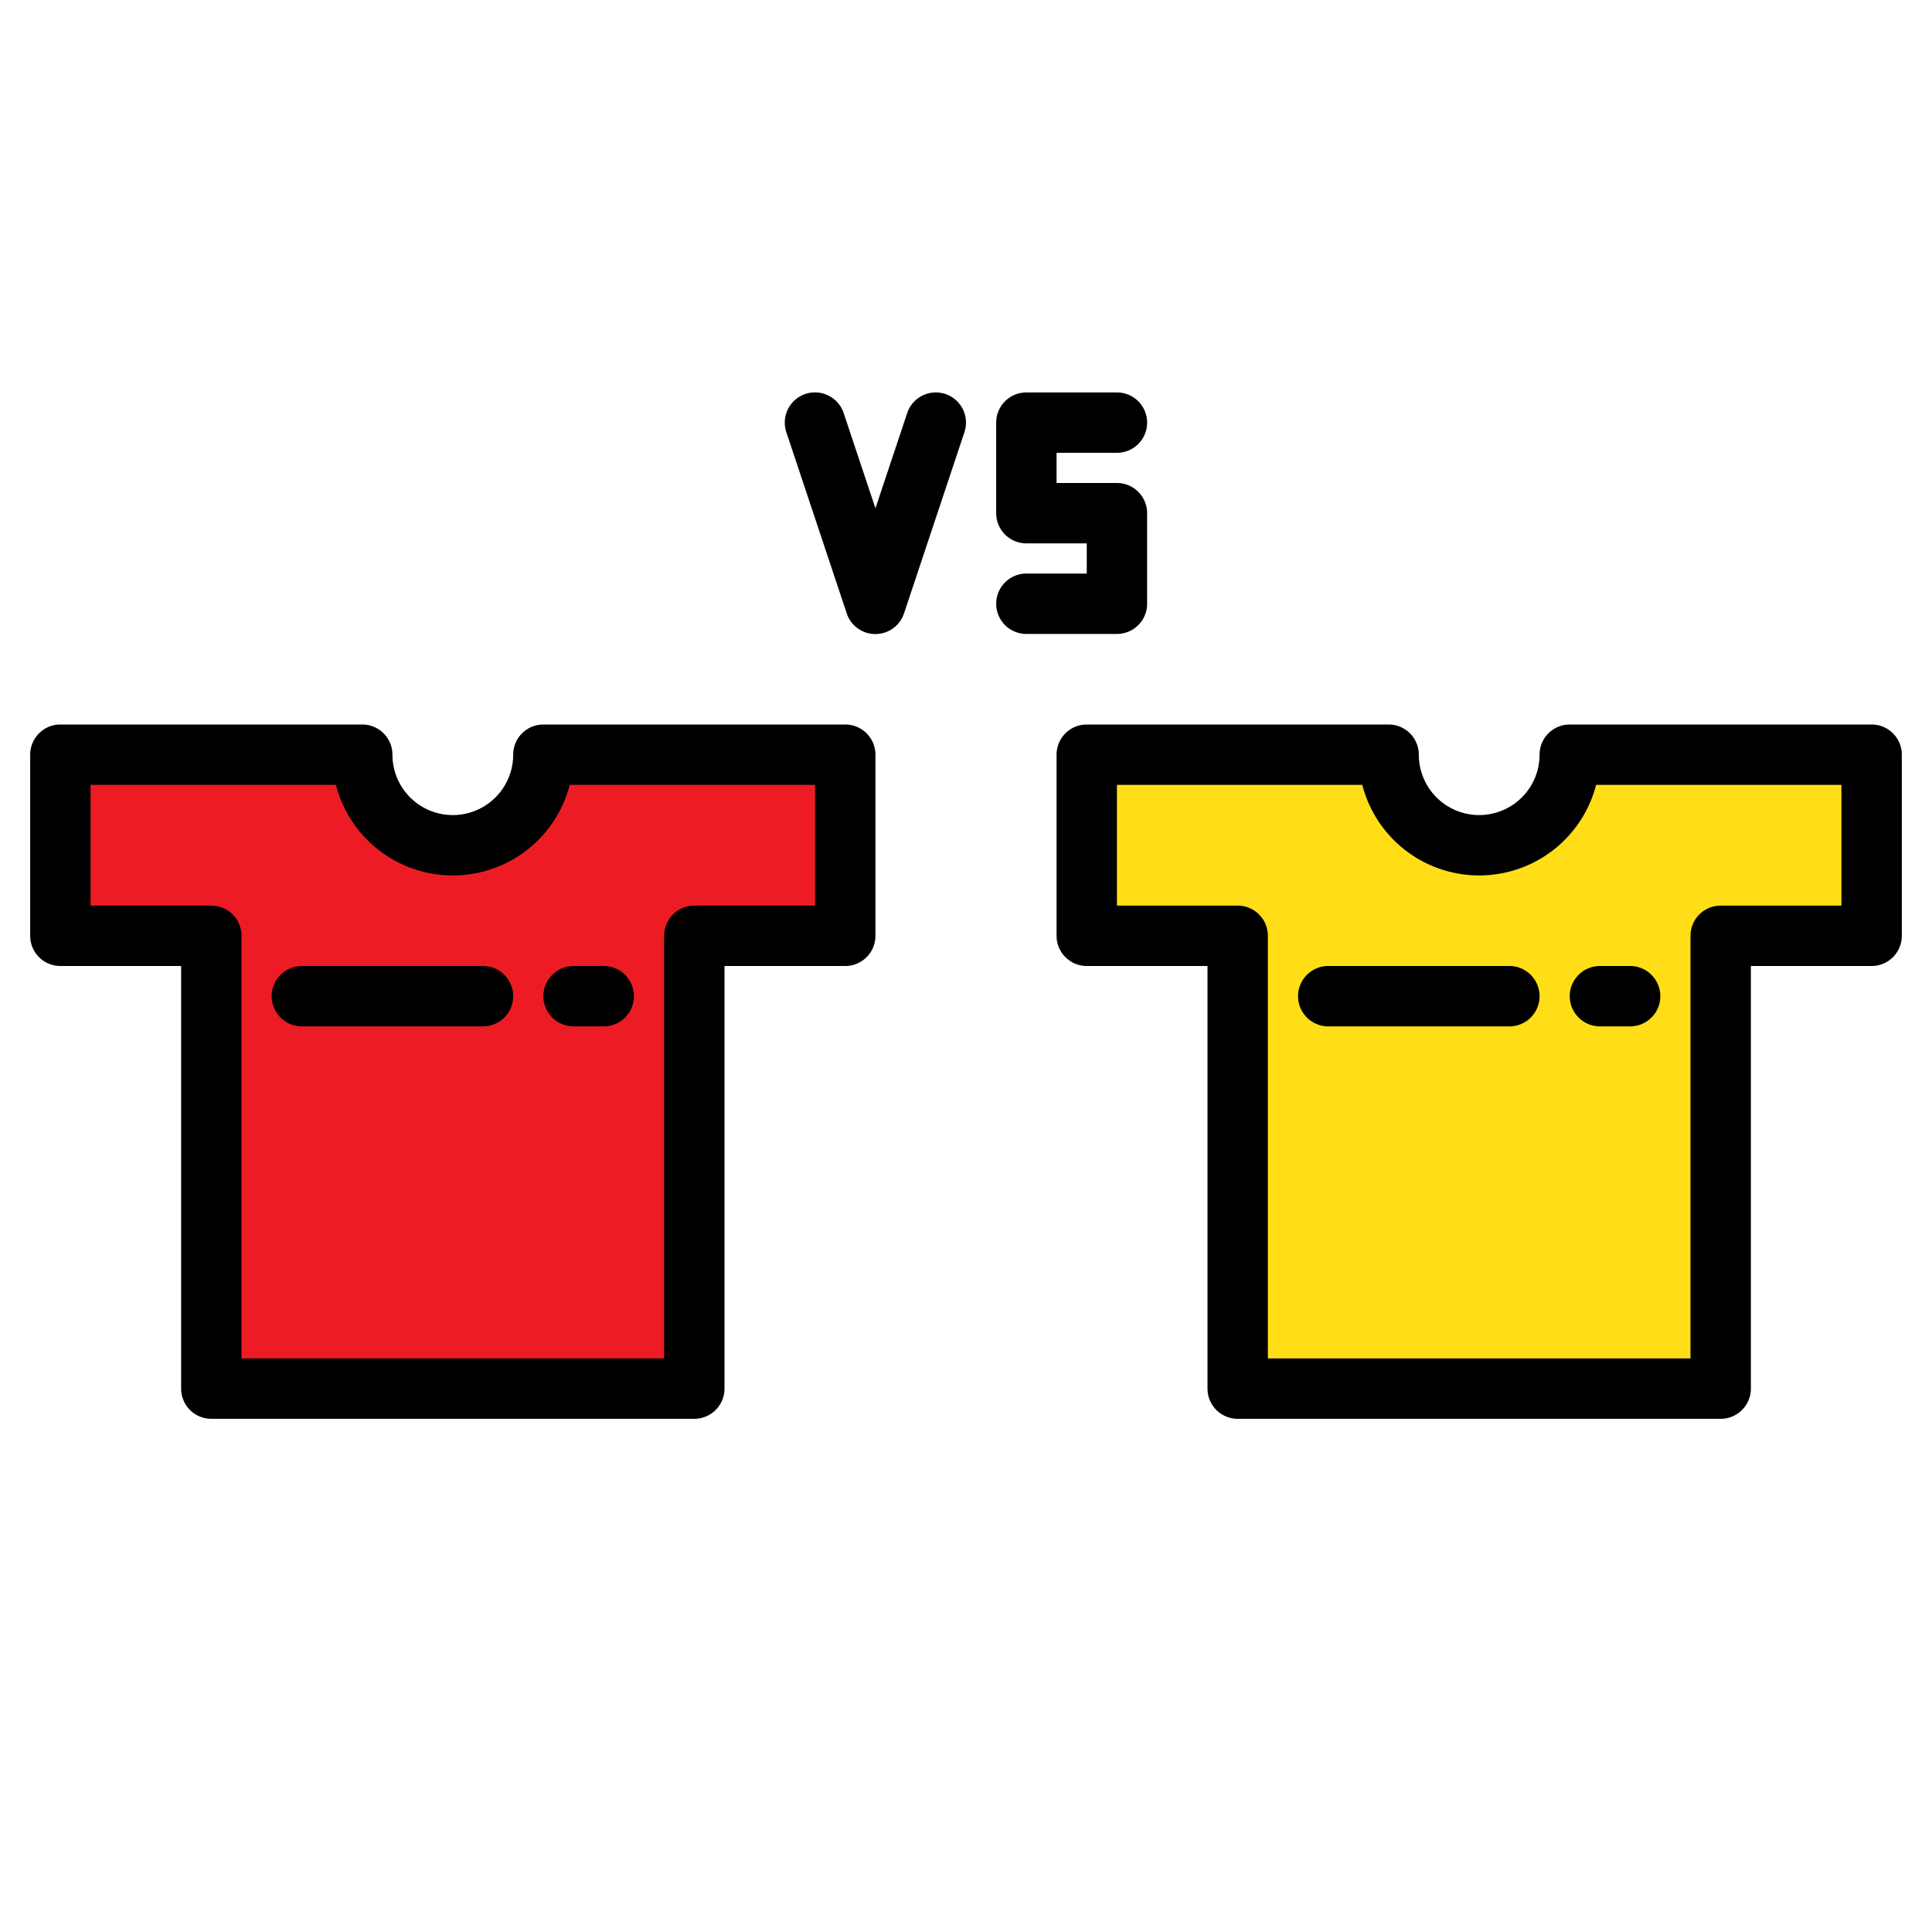 <svg height="512" viewBox="0 0 64 64" width="512" xmlns="http://www.w3.org/2000/svg"><path d="m28 25v6h-5v15h-16v-15h-5v-6h10a3 3 0 0 0 6 0z" fill="#ed1c24"/><path d="m62 25v6h-5v15h-16v-15h-5v-6h10a3 3 0 0 0 6 0z" fill="#ffde17"/><path d="m28 24h-10a1 1 0 0 0 -1 1 2 2 0 0 1 -4 0 1 1 0 0 0 -1-1h-10a1 1 0 0 0 -1 1v6a1 1 0 0 0 1 1h4v14a1 1 0 0 0 1 1h16a1 1 0 0 0 1-1v-14h4a1 1 0 0 0 1-1v-6a1 1 0 0 0 -1-1zm-1 6h-4a1 1 0 0 0 -1 1v14h-14v-14a1 1 0 0 0 -1-1h-4v-4h8.127a4 4 0 0 0 7.746 0h8.127z"/><path d="m16 32h-6a1 1 0 0 0 0 2h6a1 1 0 0 0 0-2z"/><path d="m18 33a1 1 0 0 0 1 1h1a1 1 0 0 0 0-2h-1a1 1 0 0 0 -1 1z"/><path d="m62 24h-10a1 1 0 0 0 -1 1 2 2 0 0 1 -4 0 1 1 0 0 0 -1-1h-10a1 1 0 0 0 -1 1v6a1 1 0 0 0 1 1h4v14a1 1 0 0 0 1 1h16a1 1 0 0 0 1-1v-14h4a1 1 0 0 0 1-1v-6a1 1 0 0 0 -1-1zm-1 6h-4a1 1 0 0 0 -1 1v14h-14v-14a1 1 0 0 0 -1-1h-4v-4h8.127a4 4 0 0 0 7.746 0h8.127z"/><path d="m50 32h-6a1 1 0 0 0 0 2h6a1 1 0 0 0 0-2z"/><path d="m52 33a1 1 0 0 0 1 1h1a1 1 0 0 0 0-2h-1a1 1 0 0 0 -1 1z"/><path d="m31.316 13.051a1 1 0 0 0 -1.264.633l-1.052 3.154-1.052-3.154a1 1 0 1 0 -1.9.632l2 6a1 1 0 0 0 1.9 0l2-6a1 1 0 0 0 -.632-1.265z"/><path d="m38 20v-3a1 1 0 0 0 -1-1h-2v-1h2a1 1 0 0 0 0-2h-3a1 1 0 0 0 -1 1v3a1 1 0 0 0 1 1h2v1h-2a1 1 0 0 0 0 2h3a1 1 0 0 0 1-1z"/></svg>